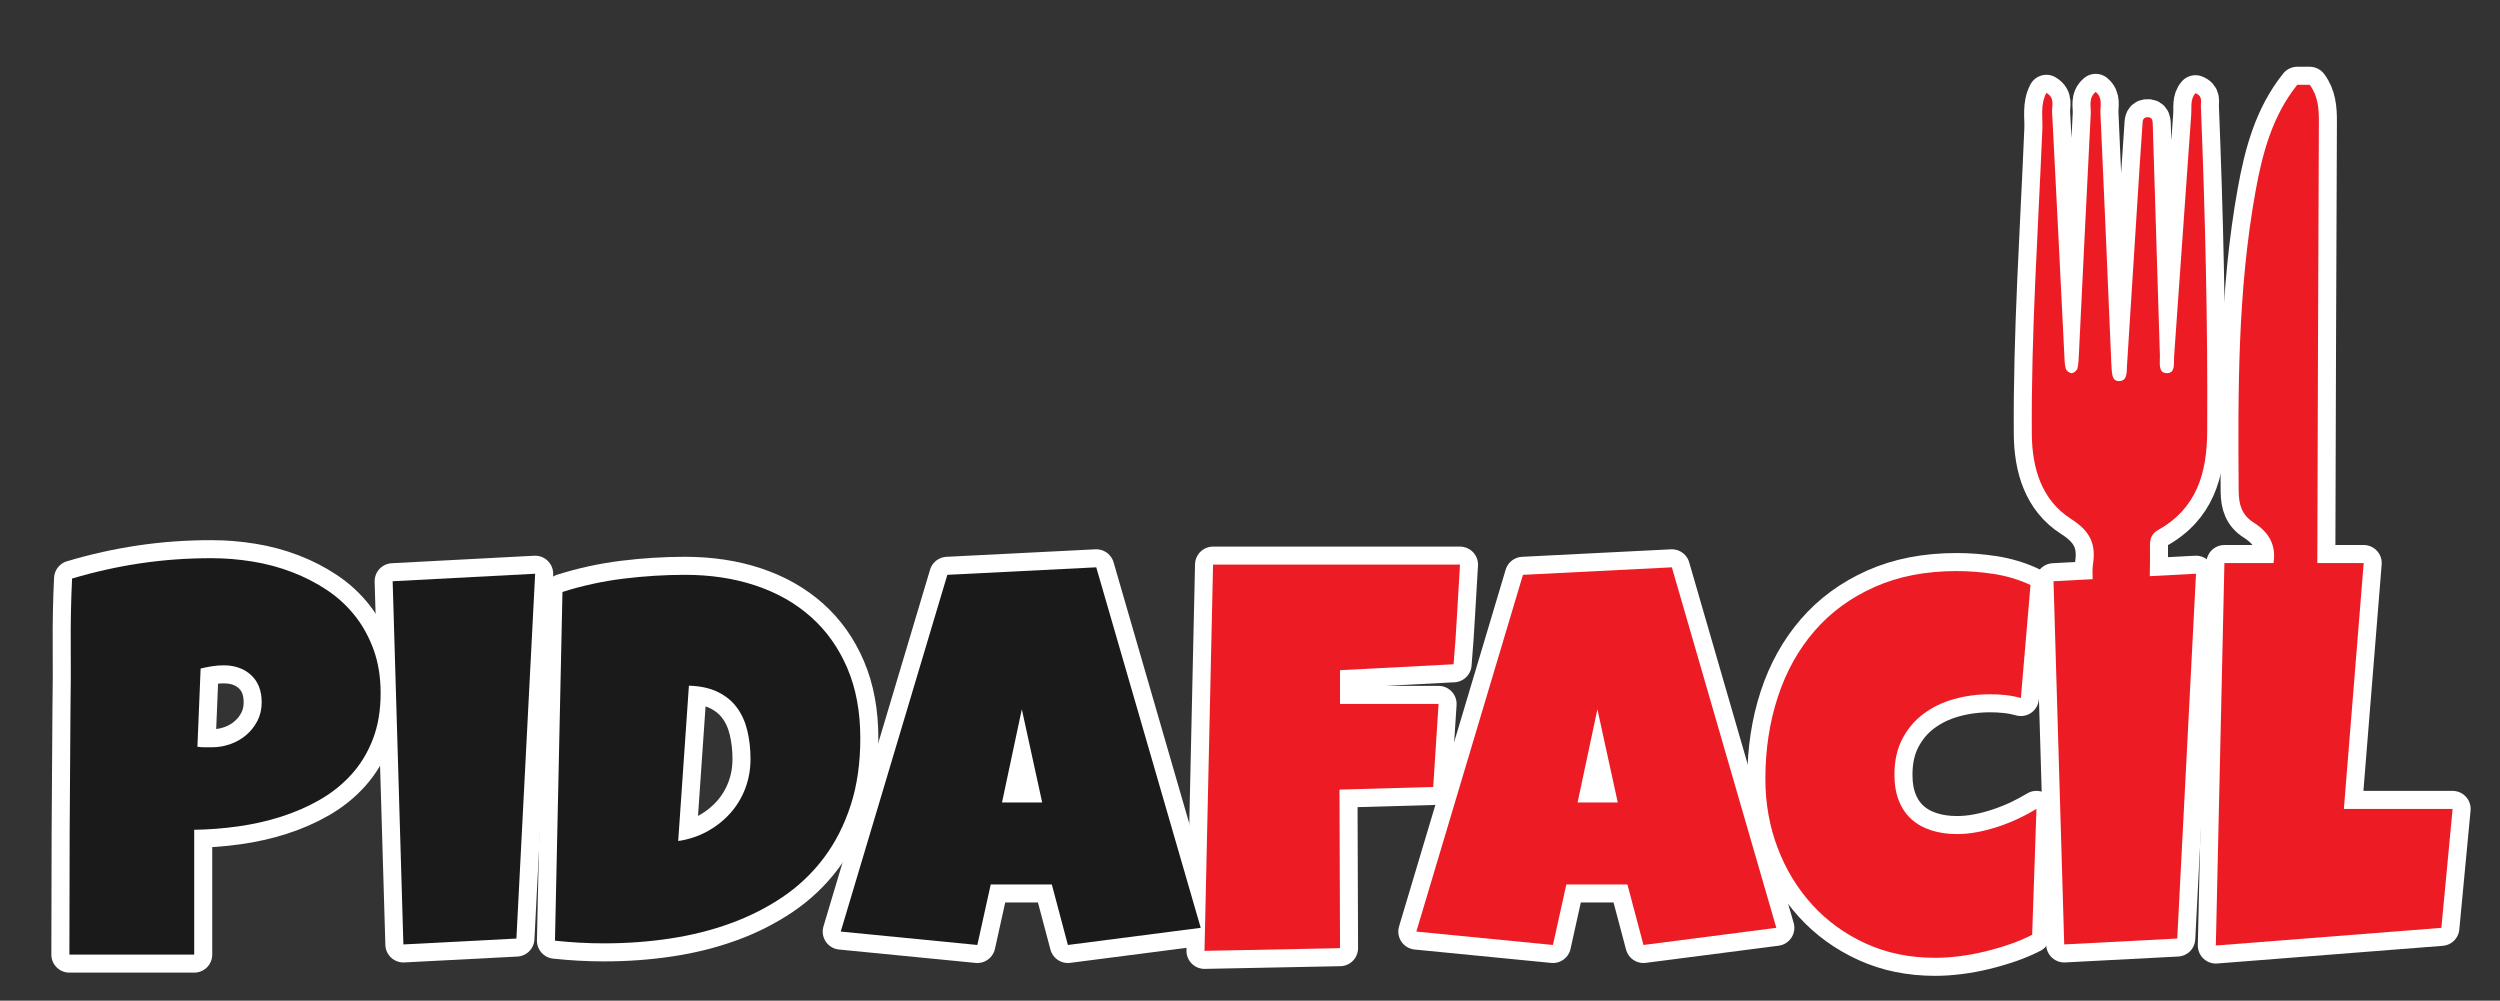 <?xml version="1.0" encoding="utf-8"?>
<!-- Generator: Adobe Illustrator 17.0.0, SVG Export Plug-In . SVG Version: 6.00 Build 0)  -->
<!DOCTYPE svg PUBLIC "-//W3C//DTD SVG 1.1//EN" "http://www.w3.org/Graphics/SVG/1.1/DTD/svg11.dtd">
<svg version="1.1" id="Layer_1" xmlns="http://www.w3.org/2000/svg" xmlns:xlink="http://www.w3.org/1999/xlink" x="0px" y="0px"
	 width="138.639px" height="55.493px" viewBox="0 0 138.639 55.493" enable-background="new 0 0 138.639 55.493"
	 xml:space="preserve">
<rect x="0" y="0" width="138.639" height="55.493" fill="#333333" stroke="none"/>
<g>
	<path fill="#1A1A1A" stroke="#FFFFFF" stroke-width="10" stroke-linejoin="round" stroke-miterlimit="10" d="M-83.936-155.726
		c-1.566-1.993-3.425-3.71-5.579-5.151c-2.153-1.441-4.484-2.643-6.993-3.603c-2.509-0.961-5.134-1.664-7.874-2.109
		c-2.74-0.445-5.481-0.667-8.221-0.667c-4.84,0-9.538,0.338-14.093,1.014c-4.555,0.676-9.111,1.69-13.666,3.043
		c-0.214,4.413-0.303,8.79-0.267,13.132c0.036,4.342,0.018,8.684-0.053,13.025c-0.071,8.221-0.125,16.371-0.16,24.449
		c-0.036,8.079-0.053,16.193-0.053,24.343h24.876v-24.876c2.847-0.036,5.748-0.258,8.701-0.667c2.954-0.409,5.81-1.05,8.568-1.922
		c2.758-0.872,5.347-2.002,7.767-3.39c2.42-1.388,4.529-3.078,6.326-5.071c1.797-1.993,3.212-4.324,4.244-6.993
		c1.032-2.669,1.548-5.73,1.548-9.182c0-3.167-0.454-6.023-1.361-8.568C-81.134-151.464-82.37-153.733-83.936-155.726z
		 M-103.394-134.88c-0.552,1.085-1.29,2.029-2.215,2.829c-0.925,0.801-1.984,1.415-3.176,1.842c-1.192,0.427-2.429,0.641-3.71,0.641
		c-0.498,0-0.979,0-1.441,0c-0.463,0-0.943-0.036-1.441-0.107l0.641-15.588c0.712-0.178,1.468-0.329,2.269-0.454
		c0.801-0.125,1.575-0.187,2.322-0.187c2.242,0,4.066,0.65,5.472,1.949c1.406,1.299,2.109,3.105,2.109,5.418
		C-102.567-137.184-102.843-135.965-103.394-134.88z"/>
	<polygon fill="#1A1A1A" stroke="#FFFFFF" stroke-width="10" stroke-linejoin="round" stroke-miterlimit="10" points="
		-74.327,-90.278 -51.8,-91.453 -48.063,-164.16 -76.463,-162.665 	"/>
	<path fill="#1A1A1A" stroke="#FFFFFF" stroke-width="10" stroke-linejoin="round" stroke-miterlimit="10" d="M16.744-131.383
		c0-5.267-0.863-9.92-2.589-13.96c-1.726-4.039-4.137-7.438-7.233-10.196s-6.78-4.849-11.05-6.272
		c-4.271-1.424-8.95-2.135-14.04-2.135c-4.093,0-8.212,0.258-12.358,0.774s-8.176,1.397-12.091,2.643l-1.495,69.504
		c1.673,0.178,3.31,0.311,4.911,0.4c1.601,0.089,3.239,0.133,4.911,0.133c4.484,0,8.853-0.32,13.106-0.961
		c4.253-0.641,8.265-1.646,12.038-3.016c3.772-1.37,7.242-3.123,10.41-5.258c3.167-2.135,5.899-4.724,8.194-7.767
		c2.296-3.043,4.084-6.539,5.365-10.49C16.103-121.934,16.744-126.401,16.744-131.383z M-6.184-121.374
		c-0.694,1.833-1.682,3.47-2.963,4.911c-1.281,1.441-2.803,2.651-4.564,3.63c-1.762,0.979-3.71,1.628-5.845,1.948l2.135-30.962
		c2.278,0.071,4.199,0.489,5.765,1.255c1.566,0.765,2.829,1.797,3.79,3.096c0.961,1.299,1.655,2.829,2.082,4.591
		c0.427,1.762,0.641,3.657,0.641,5.685C-5.143-125.155-5.49-123.207-6.184-121.374z"/>
	<path fill="#1A1A1A" stroke="#FFFFFF" stroke-width="10" stroke-linejoin="round" stroke-miterlimit="10" d="M34.093-163.947
		L12.847-92.841l27.225,2.669l2.669-12.064h12.171l3.203,12.064l26.478-3.416l-20.819-71.853L34.093-163.947z M44.983-118.571
		l3.95-18.577l4.057,18.577H44.983z"/>
	<path fill="#ED1C24" stroke="#FFFFFF" stroke-width="10" stroke-linejoin="round" stroke-miterlimit="10" d="M130.929-121.667
		l1.068-16.549h-19.645v-6.726l22.634-1.174c0.285-3.345,0.516-6.655,0.694-9.929c0.178-3.274,0.374-6.584,0.587-9.929H87.049
		L85.34-88.997l27.012-0.534l-0.107-31.603L130.929-121.667z"/>
	<path fill="#ED1C24" stroke="#FFFFFF" stroke-width="10" stroke-linejoin="round" stroke-miterlimit="10" d="M148.813-163.947
		l-21.246,71.106l27.225,2.669l2.669-12.064h12.171l3.203,12.064l26.478-3.416l-20.819-71.853L148.813-163.947z M159.703-118.571
		l3.95-18.577l4.057,18.577H159.703z"/>
	<path fill="#ED1C24" stroke="#FFFFFF" stroke-width="10" stroke-linejoin="round" stroke-miterlimit="10" d="M243.567-113.767
		c-1.388,0.463-2.776,0.828-4.164,1.094c-1.388,0.267-2.74,0.4-4.057,0.4c-1.886,0-3.603-0.249-5.151-0.747
		c-1.548-0.498-2.865-1.237-3.95-2.215c-1.085-0.979-1.922-2.207-2.509-3.683c-0.587-1.477-0.881-3.212-0.881-5.205
		c0-2.74,0.525-5.116,1.575-7.127c1.05-2.011,2.456-3.674,4.217-4.991s3.79-2.296,6.086-2.936c2.296-0.641,4.707-0.961,7.233-0.961
		c1.032,0,2.046,0.053,3.043,0.16c0.997,0.107,2.011,0.303,3.043,0.587l1.922-22.527c-2.313-1.068-4.733-1.797-7.26-2.189
		c-2.527-0.392-5.018-0.587-7.474-0.587c-6.157,0-11.611,1.059-16.362,3.176c-4.751,2.118-8.737,5.036-11.958,8.755
		c-3.221,3.719-5.659,8.105-7.313,13.159c-1.655,5.054-2.482,10.499-2.482,16.335c0,4.876,0.819,9.467,2.456,13.773
		c1.637,4.306,3.941,8.088,6.913,11.344c2.972,3.256,6.53,5.828,10.676,7.714c4.146,1.886,8.746,2.829,13.799,2.829
		c1.53,0,3.141-0.107,4.831-0.32c1.69-0.214,3.381-0.525,5.071-0.934c1.69-0.409,3.336-0.89,4.938-1.441
		c1.601-0.552,3.096-1.183,4.484-1.895l0.854-25.09c-1.103,0.676-2.296,1.317-3.577,1.922
		C246.29-114.763,244.955-114.229,243.567-113.767z"/>
	<path fill="#ED1C24" stroke="#FFFFFF" stroke-width="10" stroke-linejoin="round" stroke-miterlimit="10" d="M312.431-117.29
		l3.95-49.005h-9.246c0.094-29.306,0.175-58.611,0.314-87.916c0.011-2.666-0.171-5.192-1.824-7.403h-2.482
		c-4.967,6.21-6.938,13.61-8.313,21.211c-3.576,19.785-3.514,39.775-3.365,59.779c0.019,2.748,0.674,4.802,2.986,6.258
		c3.052,1.924,4.536,4.535,3.952,8.071h-9.782l-1.708,76.231l44.948-3.523l2.242-23.702H312.431z"/>
	<path fill="#ED1C24" stroke="#FFFFFF" stroke-width="10" stroke-linejoin="round" stroke-miterlimit="10" d="M275.393-172.874
		c7.698-4.307,9.748-11.337,9.794-19.587c0.127-21.652-0.395-43.289-1.259-64.922c-0.035-0.872,0.406-1.99-1.08-2.55
		c-1.083,1.215-0.734,2.799-0.836,4.201c-1.161,16.09-2.26,32.182-3.416,48.275c-0.089,1.278,0.325,3.384-1.5,3.319
		c-1.749-0.062-1.288-2.122-1.332-3.43c-0.463-14.471-0.899-28.942-1.34-43.41c-0.024-0.828-0.035-1.654-0.07-2.482
		c-0.035-0.812,0.043-1.792-1.186-1.681c-0.92,0.087-0.839,0.928-0.888,1.592c-0.192,2.75-0.382,5.503-0.558,8.253
		c-0.839,13.212-1.667,26.422-2.515,39.632c-0.084,1.307,0.119,3.181-1.7,3.107c-1.435-0.057-1.275-1.835-1.397-3.029
		c-0.057-0.549-0.051-1.102-0.076-1.654c-0.696-16.255-1.372-32.51-2.119-48.765c-0.065-1.375,0.514-3.013-0.945-4.19
		c-1.497,1.248-0.91,2.891-0.983,4.301c-0.82,15.835-1.567,31.676-2.342,47.514c-0.054,1.099-0.07,2.217-0.309,3.283
		c-0.092,0.412-0.736,0.95-1.148,0.969c-0.398,0.019-1.077-0.493-1.186-0.893c-0.244-0.912-0.241-1.897-0.29-2.856
		c-0.804-16.111-1.583-32.226-2.433-48.334c-0.065-1.218,0.631-2.761-1.137-3.798c-1.253,2.385-0.707,4.883-0.804,7.238
		c-0.842,20.25-2.239,40.481-2.101,60.762c0.046,6.762,1.933,13.185,7.825,16.932c3.779,2.401,4.986,4.959,4.369,9.009
		c-0.151,0.978-0.095,1.988-0.073,2.993l-7.799,0.41l2.135,72.387l22.528-1.174l3.737-72.707l-9.216,0.485
		c0.029-2.044,0.074-4.087,0.041-6.129C273.767-171.163,274.151-172.178,275.393-172.874z"/>
</g>
<g>
	<path fill="#1A1A1A" d="M-83.936-155.726c-1.566-1.993-3.425-3.71-5.579-5.151c-2.153-1.441-4.484-2.643-6.993-3.603
		c-2.509-0.961-5.134-1.664-7.874-2.109c-2.74-0.445-5.481-0.667-8.221-0.667c-4.84,0-9.538,0.338-14.093,1.014
		c-4.555,0.676-9.111,1.69-13.666,3.043c-0.214,4.413-0.303,8.79-0.267,13.132c0.036,4.342,0.018,8.684-0.053,13.025
		c-0.071,8.221-0.125,16.371-0.16,24.449c-0.036,8.079-0.053,16.193-0.053,24.343h24.876v-24.876
		c2.847-0.036,5.748-0.258,8.701-0.667c2.954-0.409,5.81-1.05,8.568-1.922c2.758-0.872,5.347-2.002,7.767-3.39
		c2.42-1.388,4.529-3.078,6.326-5.071c1.797-1.993,3.212-4.324,4.244-6.993c1.032-2.669,1.548-5.73,1.548-9.182
		c0-3.167-0.454-6.023-1.361-8.568C-81.134-151.464-82.37-153.733-83.936-155.726z M-103.394-134.88
		c-0.552,1.085-1.29,2.029-2.215,2.829c-0.925,0.801-1.984,1.415-3.176,1.842c-1.192,0.427-2.429,0.641-3.71,0.641
		c-0.498,0-0.979,0-1.441,0c-0.463,0-0.943-0.036-1.441-0.107l0.641-15.588c0.712-0.178,1.468-0.329,2.269-0.454
		c0.801-0.125,1.575-0.187,2.322-0.187c2.242,0,4.066,0.65,5.472,1.949c1.406,1.299,2.109,3.105,2.109,5.418
		C-102.567-137.184-102.843-135.965-103.394-134.88z"/>
	<polygon fill="#1A1A1A" points="-74.327,-90.278 -51.8,-91.453 -48.063,-164.16 -76.463,-162.665 	"/>
	<path fill="#1A1A1A" d="M16.744-131.383c0-5.267-0.863-9.92-2.589-13.96c-1.726-4.039-4.137-7.438-7.233-10.196
		s-6.78-4.849-11.05-6.272c-4.271-1.424-8.95-2.135-14.04-2.135c-4.093,0-8.212,0.258-12.358,0.774s-8.176,1.397-12.091,2.643
		l-1.495,69.504c1.673,0.178,3.31,0.311,4.911,0.4c1.601,0.089,3.239,0.133,4.911,0.133c4.484,0,8.853-0.32,13.106-0.961
		c4.253-0.641,8.265-1.646,12.038-3.016c3.772-1.37,7.242-3.123,10.41-5.258c3.167-2.135,5.899-4.724,8.194-7.767
		c2.296-3.043,4.084-6.539,5.365-10.49C16.103-121.934,16.744-126.401,16.744-131.383z M-6.184-121.374
		c-0.694,1.833-1.682,3.47-2.963,4.911c-1.281,1.441-2.803,2.651-4.564,3.63c-1.762,0.979-3.71,1.628-5.845,1.948l2.135-30.962
		c2.278,0.071,4.199,0.489,5.765,1.255c1.566,0.765,2.829,1.797,3.79,3.096c0.961,1.299,1.655,2.829,2.082,4.591
		c0.427,1.762,0.641,3.657,0.641,5.685C-5.143-125.155-5.49-123.207-6.184-121.374z"/>
	<path fill="#1A1A1A" d="M34.093-163.947L12.847-92.841l27.225,2.669l2.669-12.064h12.171l3.203,12.064l26.478-3.416l-20.819-71.853
		L34.093-163.947z M44.983-118.571l3.95-18.577l4.057,18.577H44.983z"/>
	<path fill="#ED1C24" d="M130.929-121.667l1.068-16.549h-19.645v-6.726l22.634-1.174c0.285-3.345,0.516-6.655,0.694-9.929
		c0.178-3.274,0.374-6.584,0.587-9.929H87.049L85.34-88.997l27.012-0.534l-0.107-31.603L130.929-121.667z"/>
	<path fill="#ED1C24" d="M148.813-163.947l-21.246,71.106l27.225,2.669l2.669-12.064h12.171l3.203,12.064l26.478-3.416
		l-20.819-71.853L148.813-163.947z M159.703-118.571l3.95-18.577l4.057,18.577H159.703z"/>
	<path fill="#ED1C24" d="M243.567-113.767c-1.388,0.463-2.776,0.828-4.164,1.094c-1.388,0.267-2.74,0.4-4.057,0.4
		c-1.886,0-3.603-0.249-5.151-0.747c-1.548-0.498-2.865-1.237-3.95-2.215c-1.085-0.979-1.922-2.207-2.509-3.683
		c-0.587-1.477-0.881-3.212-0.881-5.205c0-2.74,0.525-5.116,1.575-7.127c1.05-2.011,2.456-3.674,4.217-4.991s3.79-2.296,6.086-2.936
		c2.296-0.641,4.707-0.961,7.233-0.961c1.032,0,2.046,0.053,3.043,0.16c0.997,0.107,2.011,0.303,3.043,0.587l1.922-22.527
		c-2.313-1.068-4.733-1.797-7.26-2.189c-2.527-0.392-5.018-0.587-7.474-0.587c-6.157,0-11.611,1.059-16.362,3.176
		c-4.751,2.118-8.737,5.036-11.958,8.755c-3.221,3.719-5.659,8.105-7.313,13.159c-1.655,5.054-2.482,10.499-2.482,16.335
		c0,4.876,0.819,9.467,2.456,13.773c1.637,4.306,3.941,8.088,6.913,11.344c2.972,3.256,6.53,5.828,10.676,7.714
		c4.146,1.886,8.746,2.829,13.799,2.829c1.53,0,3.141-0.107,4.831-0.32c1.69-0.214,3.381-0.525,5.071-0.934
		c1.69-0.409,3.336-0.89,4.938-1.441c1.601-0.552,3.096-1.183,4.484-1.895l0.854-25.09c-1.103,0.676-2.296,1.317-3.577,1.922
		C246.29-114.763,244.955-114.229,243.567-113.767z"/>
	<path fill="#ED1C24" d="M312.431-117.29l3.95-49.005h-9.246c0.094-29.306,0.175-58.611,0.314-87.916
		c0.011-2.666-0.171-5.192-1.824-7.403h-2.482c-4.967,6.21-6.938,13.61-8.313,21.211c-3.576,19.785-3.514,39.775-3.365,59.779
		c0.019,2.748,0.674,4.802,2.986,6.258c3.052,1.924,4.536,4.535,3.952,8.071h-9.782l-1.708,76.231l44.948-3.523l2.242-23.702
		H312.431z"/>
	<path fill="#ED1C24" d="M275.393-172.874c7.698-4.307,9.748-11.337,9.794-19.587c0.127-21.652-0.395-43.289-1.259-64.922
		c-0.035-0.872,0.406-1.99-1.08-2.55c-1.083,1.215-0.734,2.799-0.836,4.201c-1.161,16.09-2.26,32.182-3.416,48.275
		c-0.089,1.278,0.325,3.384-1.5,3.319c-1.749-0.062-1.288-2.122-1.332-3.43c-0.463-14.471-0.899-28.942-1.34-43.41
		c-0.024-0.828-0.035-1.654-0.07-2.482c-0.035-0.812,0.043-1.792-1.186-1.681c-0.92,0.087-0.839,0.928-0.888,1.592
		c-0.192,2.75-0.382,5.503-0.558,8.253c-0.839,13.212-1.667,26.422-2.515,39.632c-0.084,1.307,0.119,3.181-1.7,3.107
		c-1.435-0.057-1.275-1.835-1.397-3.029c-0.057-0.549-0.051-1.102-0.076-1.654c-0.696-16.255-1.372-32.51-2.119-48.765
		c-0.065-1.375,0.514-3.013-0.945-4.19c-1.497,1.248-0.91,2.891-0.983,4.301c-0.82,15.835-1.567,31.676-2.342,47.514
		c-0.054,1.099-0.07,2.217-0.309,3.283c-0.092,0.412-0.736,0.95-1.148,0.969c-0.398,0.019-1.077-0.493-1.186-0.893
		c-0.244-0.912-0.241-1.897-0.29-2.856c-0.804-16.111-1.583-32.226-2.433-48.334c-0.065-1.218,0.631-2.761-1.137-3.798
		c-1.253,2.385-0.707,4.883-0.804,7.238c-0.842,20.25-2.239,40.481-2.101,60.762c0.046,6.762,1.933,13.185,7.825,16.932
		c3.779,2.401,4.986,4.959,4.369,9.009c-0.151,0.978-0.095,1.988-0.073,2.993l-7.799,0.41l2.135,72.387l22.528-1.174l3.737-72.707
		l-9.216,0.485c0.029-2.044,0.074-4.087,0.041-6.129C273.767-171.163,274.151-172.178,275.393-172.874z"/>
</g>
<g>
	
		<path fill="#1A1A1A" stroke="#FFFFFF" stroke-width="2" stroke-linecap="round" stroke-linejoin="round" stroke-miterlimit="10" d="
		M19.696,34.164c-0.436-0.555-0.953-1.032-1.552-1.433c-0.599-0.401-1.248-0.735-1.946-1.003c-0.698-0.267-1.428-0.463-2.191-0.587
		c-0.762-0.124-1.525-0.186-2.287-0.186c-1.347,0-2.654,0.094-3.921,0.282c-1.267,0.188-2.535,0.47-3.802,0.847
		c-0.059,1.228-0.084,2.446-0.074,3.654c0.01,1.208,0.005,2.416-0.015,3.624c-0.02,2.287-0.035,4.555-0.045,6.803
		c-0.01,2.248-0.015,4.506-0.015,6.773h6.922v-6.922c0.792-0.01,1.599-0.072,2.421-0.186c0.822-0.114,1.617-0.292,2.384-0.535
		c0.767-0.243,1.488-0.557,2.161-0.943c0.673-0.386,1.26-0.857,1.76-1.411c0.5-0.554,0.894-1.203,1.181-1.946
		c0.287-0.743,0.431-1.594,0.431-2.555c0-0.881-0.126-1.676-0.379-2.384C20.476,35.35,20.132,34.719,19.696,34.164z M14.282,39.964
		c-0.153,0.302-0.359,0.564-0.616,0.787c-0.257,0.223-0.552,0.394-0.884,0.512c-0.332,0.119-0.676,0.178-1.032,0.178
		c-0.139,0-0.272,0-0.401,0c-0.129,0-0.262-0.01-0.401-0.03l0.178-4.337c0.198-0.05,0.408-0.092,0.631-0.126
		c0.223-0.035,0.438-0.052,0.646-0.052c0.624,0,1.131,0.181,1.522,0.542c0.391,0.361,0.587,0.864,0.587,1.508
		C14.512,39.323,14.435,39.662,14.282,39.964z"/>
	
		<polygon fill="#1A1A1A" stroke="#FFFFFF" stroke-width="2" stroke-linecap="round" stroke-linejoin="round" stroke-miterlimit="10" points="
		22.37,52.374 28.638,52.048 29.677,31.817 21.775,32.233 	"/>
	
		<path fill="#1A1A1A" stroke="#FFFFFF" stroke-width="2" stroke-linecap="round" stroke-linejoin="round" stroke-miterlimit="10" d="
		M47.709,40.937c0-1.466-0.24-2.76-0.72-3.884c-0.48-1.124-1.151-2.07-2.013-2.837c-0.861-0.767-1.886-1.349-3.075-1.745
		c-1.188-0.396-2.49-0.594-3.906-0.594c-1.139,0-2.285,0.072-3.439,0.215c-1.154,0.144-2.275,0.389-3.364,0.735l-0.416,19.339
		c0.465,0.05,0.921,0.087,1.366,0.111c0.446,0.025,0.901,0.037,1.366,0.037c1.248,0,2.463-0.089,3.646-0.267
		c1.183-0.178,2.3-0.458,3.349-0.839c1.05-0.381,2.015-0.869,2.896-1.463c0.881-0.594,1.641-1.315,2.28-2.161
		c0.639-0.847,1.136-1.82,1.493-2.919C47.531,43.566,47.709,42.324,47.709,40.937z M41.33,43.722
		c-0.193,0.51-0.468,0.965-0.824,1.366c-0.356,0.401-0.78,0.738-1.27,1.01c-0.49,0.272-1.032,0.453-1.626,0.542l0.594-8.615
		c0.634,0.02,1.168,0.136,1.604,0.349c0.436,0.213,0.787,0.5,1.055,0.861c0.267,0.361,0.46,0.787,0.579,1.277
		c0.119,0.49,0.178,1.017,0.178,1.582C41.619,42.67,41.523,43.212,41.33,43.722z"/>
	
		<path fill="#1A1A1A" stroke="#FFFFFF" stroke-width="2" stroke-linecap="round" stroke-linejoin="round" stroke-miterlimit="10" d="
		M52.536,31.877l-5.912,19.784l7.575,0.743l0.743-3.357h3.387l0.891,3.357l7.367-0.951l-5.793-19.992L52.536,31.877z M55.567,44.502
		l1.099-5.169l1.129,5.169H55.567z"/>
	
		<path fill="#ED1C24" stroke="#FFFFFF" stroke-width="2" stroke-linecap="round" stroke-linejoin="round" stroke-miterlimit="10" d="
		M79.48,43.641l0.297-4.605h-5.466v-1.871l6.298-0.327c0.079-0.931,0.144-1.852,0.193-2.763c0.05-0.911,0.104-1.832,0.163-2.763
		H67.271l-0.475,21.418l7.516-0.149l-0.03-8.793L79.48,43.641z"/>
	
		<path fill="#ED1C24" stroke="#FFFFFF" stroke-width="2" stroke-linecap="round" stroke-linejoin="round" stroke-miterlimit="10" d="
		M84.456,31.877l-5.912,19.784l7.575,0.743l0.743-3.357h3.387l0.891,3.357l7.367-0.951l-5.793-19.992L84.456,31.877z M87.486,44.502
		l1.099-5.169l1.129,5.169H87.486z"/>
	
		<path fill="#ED1C24" stroke="#FFFFFF" stroke-width="2" stroke-linecap="round" stroke-linejoin="round" stroke-miterlimit="10" d="
		M110.82,45.839c-0.386,0.129-0.772,0.23-1.159,0.304c-0.386,0.074-0.762,0.111-1.129,0.111c-0.525,0-1.003-0.069-1.433-0.208
		c-0.431-0.139-0.797-0.344-1.099-0.616c-0.302-0.272-0.535-0.614-0.698-1.025c-0.163-0.411-0.245-0.894-0.245-1.448
		c0-0.762,0.146-1.423,0.438-1.983c0.292-0.559,0.683-1.022,1.173-1.389c0.49-0.366,1.055-0.639,1.693-0.817
		c0.639-0.178,1.31-0.267,2.013-0.267c0.287,0,0.569,0.015,0.847,0.045c0.277,0.03,0.559,0.084,0.847,0.163l0.535-6.268
		c-0.644-0.297-1.317-0.5-2.02-0.609c-0.703-0.109-1.396-0.163-2.079-0.163c-1.713,0-3.231,0.295-4.552,0.884
		c-1.322,0.589-2.431,1.401-3.327,2.436c-0.896,1.035-1.574,2.255-2.035,3.661c-0.46,1.406-0.691,2.921-0.691,4.545
		c0,1.357,0.228,2.634,0.683,3.832c0.456,1.198,1.097,2.25,1.924,3.156c0.827,0.906,1.817,1.621,2.971,2.146
		c1.154,0.525,2.433,0.787,3.84,0.787c0.426,0,0.874-0.03,1.344-0.089c0.47-0.059,0.941-0.146,1.411-0.26
		c0.47-0.114,0.928-0.248,1.374-0.401c0.446-0.153,0.861-0.329,1.248-0.527l0.238-6.981c-0.307,0.188-0.639,0.366-0.995,0.535
		C111.578,45.562,111.207,45.71,110.82,45.839z"/>
	
		<path fill="#ED1C24" stroke="#FFFFFF" stroke-width="2" stroke-linecap="round" stroke-linejoin="round" stroke-miterlimit="10" d="
		M129.981,44.859l1.099-13.635h-2.572c0.026-8.154,0.049-16.308,0.087-24.462c0.003-0.742-0.047-1.445-0.508-2.06h-0.691
		c-1.382,1.728-1.93,3.787-2.313,5.902c-0.995,5.505-0.978,11.067-0.936,16.633c0.005,0.764,0.188,1.336,0.831,1.741
		c0.849,0.535,1.262,1.262,1.1,2.246h-2.722l-0.475,21.21l12.506-0.98l0.624-6.595H129.981z"/>
	
		<path fill="#ED1C24" stroke="#FFFFFF" stroke-width="2" stroke-linecap="round" stroke-linejoin="round" stroke-miterlimit="10" d="
		M119.676,29.393c2.142-1.198,2.712-3.154,2.725-5.45c0.035-6.025-0.11-12.045-0.35-18.064c-0.01-0.243,0.113-0.554-0.301-0.709
		c-0.301,0.338-0.204,0.779-0.233,1.169c-0.323,4.477-0.629,8.954-0.951,13.432c-0.025,0.356,0.09,0.941-0.417,0.923
		c-0.487-0.017-0.358-0.59-0.37-0.954c-0.129-4.026-0.25-8.053-0.373-12.079c-0.007-0.23-0.01-0.46-0.02-0.691
		c-0.01-0.226,0.012-0.499-0.33-0.468c-0.256,0.024-0.233,0.258-0.247,0.443c-0.053,0.765-0.106,1.531-0.155,2.296
		c-0.233,3.676-0.464,7.352-0.7,11.027c-0.023,0.364,0.033,0.885-0.473,0.865c-0.399-0.016-0.355-0.511-0.389-0.843
		c-0.016-0.153-0.014-0.307-0.021-0.46c-0.194-4.523-0.382-9.046-0.59-13.568c-0.018-0.383,0.143-0.838-0.263-1.166
		c-0.417,0.347-0.253,0.804-0.273,1.197c-0.228,4.406-0.436,8.814-0.652,13.22c-0.015,0.306-0.02,0.617-0.086,0.914
		c-0.026,0.115-0.205,0.264-0.319,0.27c-0.111,0.005-0.3-0.137-0.33-0.249c-0.068-0.254-0.067-0.528-0.081-0.795
		c-0.224-4.483-0.441-8.966-0.677-13.448c-0.018-0.339,0.176-0.768-0.316-1.057c-0.349,0.664-0.197,1.359-0.224,2.014
		c-0.234,5.634-0.623,11.264-0.584,16.906c0.013,1.881,0.538,3.669,2.177,4.711c1.051,0.668,1.387,1.38,1.216,2.507
		c-0.042,0.272-0.026,0.553-0.02,0.833l-2.17,0.114l0.594,20.141l6.268-0.327l1.04-20.23l-2.564,0.135
		c0.008-0.569,0.021-1.137,0.011-1.705C119.223,29.869,119.33,29.587,119.676,29.393z"/>
</g>
<g>
	<path fill="#1A1A1A" d="M19.696,34.164c-0.436-0.555-0.953-1.032-1.552-1.433c-0.599-0.401-1.248-0.735-1.946-1.003
		c-0.698-0.267-1.428-0.463-2.191-0.587c-0.762-0.124-1.525-0.186-2.287-0.186c-1.347,0-2.654,0.094-3.921,0.282
		c-1.267,0.188-2.535,0.47-3.802,0.847c-0.059,1.228-0.084,2.446-0.074,3.654c0.01,1.208,0.005,2.416-0.015,3.624
		c-0.02,2.287-0.035,4.555-0.045,6.803c-0.01,2.248-0.015,4.506-0.015,6.773h6.922v-6.922c0.792-0.01,1.599-0.072,2.421-0.186
		c0.822-0.114,1.617-0.292,2.384-0.535c0.767-0.243,1.488-0.557,2.161-0.943c0.673-0.386,1.26-0.857,1.76-1.411
		c0.5-0.554,0.894-1.203,1.181-1.946c0.287-0.743,0.431-1.594,0.431-2.555c0-0.881-0.126-1.676-0.379-2.384
		C20.476,35.35,20.132,34.719,19.696,34.164z M14.282,39.964c-0.153,0.302-0.359,0.564-0.616,0.787
		c-0.257,0.223-0.552,0.394-0.884,0.512c-0.332,0.119-0.676,0.178-1.032,0.178c-0.139,0-0.272,0-0.401,0
		c-0.129,0-0.262-0.01-0.401-0.03l0.178-4.337c0.198-0.05,0.408-0.092,0.631-0.126c0.223-0.035,0.438-0.052,0.646-0.052
		c0.624,0,1.131,0.181,1.522,0.542c0.391,0.361,0.587,0.864,0.587,1.508C14.512,39.323,14.435,39.662,14.282,39.964z"/>
	<polygon fill="#1A1A1A" points="22.37,52.374 28.638,52.048 29.677,31.817 21.775,32.233 	"/>
	<path fill="#1A1A1A" d="M47.709,40.937c0-1.466-0.24-2.76-0.72-3.884c-0.48-1.124-1.151-2.07-2.013-2.837
		c-0.861-0.767-1.886-1.349-3.075-1.745c-1.188-0.396-2.49-0.594-3.906-0.594c-1.139,0-2.285,0.072-3.439,0.215
		c-1.154,0.144-2.275,0.389-3.364,0.735l-0.416,19.339c0.465,0.05,0.921,0.087,1.366,0.111c0.446,0.025,0.901,0.037,1.366,0.037
		c1.248,0,2.463-0.089,3.646-0.267c1.183-0.178,2.3-0.458,3.349-0.839c1.05-0.381,2.015-0.869,2.896-1.463
		c0.881-0.594,1.641-1.315,2.28-2.161c0.639-0.847,1.136-1.82,1.493-2.919C47.531,43.566,47.709,42.324,47.709,40.937z
		 M41.33,43.722c-0.193,0.51-0.468,0.965-0.824,1.366c-0.356,0.401-0.78,0.738-1.27,1.01c-0.49,0.272-1.032,0.453-1.626,0.542
		l0.594-8.615c0.634,0.02,1.168,0.136,1.604,0.349c0.436,0.213,0.787,0.5,1.055,0.861c0.267,0.361,0.46,0.787,0.579,1.277
		c0.119,0.49,0.178,1.017,0.178,1.582C41.619,42.67,41.523,43.212,41.33,43.722z"/>
	<path fill="#1A1A1A" d="M52.536,31.877l-5.912,19.784l7.575,0.743l0.743-3.357h3.387l0.891,3.357l7.367-0.951l-5.793-19.992
		L52.536,31.877z M55.567,44.502l1.099-5.169l1.129,5.169H55.567z"/>
	<path fill="#ED1C24" d="M79.48,43.641l0.297-4.605h-5.466v-1.871l6.298-0.327c0.079-0.931,0.144-1.852,0.193-2.763
		c0.05-0.911,0.104-1.832,0.163-2.763H67.271l-0.475,21.418l7.516-0.149l-0.03-8.793L79.48,43.641z"/>
	<path fill="#ED1C24" d="M84.456,31.877l-5.912,19.784l7.575,0.743l0.743-3.357h3.387l0.891,3.357l7.367-0.951l-5.793-19.992
		L84.456,31.877z M87.486,44.502l1.099-5.169l1.129,5.169H87.486z"/>
	<path fill="#ED1C24" d="M110.82,45.839c-0.386,0.129-0.772,0.23-1.159,0.304c-0.386,0.074-0.762,0.111-1.129,0.111
		c-0.525,0-1.003-0.069-1.433-0.208c-0.431-0.139-0.797-0.344-1.099-0.616c-0.302-0.272-0.535-0.614-0.698-1.025
		c-0.163-0.411-0.245-0.894-0.245-1.448c0-0.762,0.146-1.423,0.438-1.983c0.292-0.559,0.683-1.022,1.173-1.389
		c0.49-0.366,1.055-0.639,1.693-0.817c0.639-0.178,1.31-0.267,2.013-0.267c0.287,0,0.569,0.015,0.847,0.045
		c0.277,0.03,0.559,0.084,0.847,0.163l0.535-6.268c-0.644-0.297-1.317-0.5-2.02-0.609c-0.703-0.109-1.396-0.163-2.079-0.163
		c-1.713,0-3.231,0.295-4.552,0.884c-1.322,0.589-2.431,1.401-3.327,2.436c-0.896,1.035-1.574,2.255-2.035,3.661
		c-0.46,1.406-0.691,2.921-0.691,4.545c0,1.357,0.228,2.634,0.683,3.832c0.456,1.198,1.097,2.25,1.924,3.156
		c0.827,0.906,1.817,1.621,2.971,2.146c1.154,0.525,2.433,0.787,3.84,0.787c0.426,0,0.874-0.03,1.344-0.089
		c0.47-0.059,0.941-0.146,1.411-0.26c0.47-0.114,0.928-0.248,1.374-0.401c0.446-0.153,0.861-0.329,1.248-0.527l0.238-6.981
		c-0.307,0.188-0.639,0.366-0.995,0.535C111.578,45.562,111.207,45.71,110.82,45.839z"/>
	<path fill="#ED1C24" d="M129.981,44.859l1.099-13.635h-2.572c0.026-8.154,0.049-16.308,0.087-24.462
		c0.003-0.742-0.047-1.445-0.508-2.06h-0.691c-1.382,1.728-1.93,3.787-2.313,5.902c-0.995,5.505-0.978,11.067-0.936,16.633
		c0.005,0.764,0.188,1.336,0.831,1.741c0.849,0.535,1.262,1.262,1.1,2.246h-2.722l-0.475,21.21l12.506-0.98l0.624-6.595H129.981z"/>
	<path fill="#ED1C24" d="M119.676,29.393c2.142-1.198,2.712-3.154,2.725-5.45c0.035-6.025-0.11-12.045-0.35-18.064
		c-0.01-0.243,0.113-0.554-0.301-0.709c-0.301,0.338-0.204,0.779-0.233,1.169c-0.323,4.477-0.629,8.954-0.951,13.432
		c-0.025,0.356,0.09,0.941-0.417,0.923c-0.487-0.017-0.358-0.59-0.37-0.954c-0.129-4.026-0.25-8.053-0.373-12.079
		c-0.007-0.23-0.01-0.46-0.02-0.691c-0.01-0.226,0.012-0.499-0.33-0.468c-0.256,0.024-0.233,0.258-0.247,0.443
		c-0.053,0.765-0.106,1.531-0.155,2.296c-0.233,3.676-0.464,7.352-0.7,11.027c-0.023,0.364,0.033,0.885-0.473,0.865
		c-0.399-0.016-0.355-0.511-0.389-0.843c-0.016-0.153-0.014-0.307-0.021-0.46c-0.194-4.523-0.382-9.046-0.59-13.568
		c-0.018-0.383,0.143-0.838-0.263-1.166c-0.417,0.347-0.253,0.804-0.273,1.197c-0.228,4.406-0.436,8.814-0.652,13.22
		c-0.015,0.306-0.02,0.617-0.086,0.914c-0.026,0.115-0.205,0.264-0.319,0.27c-0.111,0.005-0.3-0.137-0.33-0.249
		c-0.068-0.254-0.067-0.528-0.081-0.795c-0.224-4.483-0.441-8.966-0.677-13.448c-0.018-0.339,0.176-0.768-0.316-1.057
		c-0.349,0.664-0.197,1.359-0.224,2.014c-0.234,5.634-0.623,11.264-0.584,16.906c0.013,1.881,0.538,3.669,2.177,4.711
		c1.051,0.668,1.387,1.38,1.216,2.507c-0.042,0.272-0.026,0.553-0.02,0.833l-2.17,0.114l0.594,20.141l6.268-0.327l1.04-20.23
		l-2.564,0.135c0.008-0.569,0.021-1.137,0.011-1.705C119.223,29.869,119.33,29.587,119.676,29.393z"/>
</g>
</svg>
